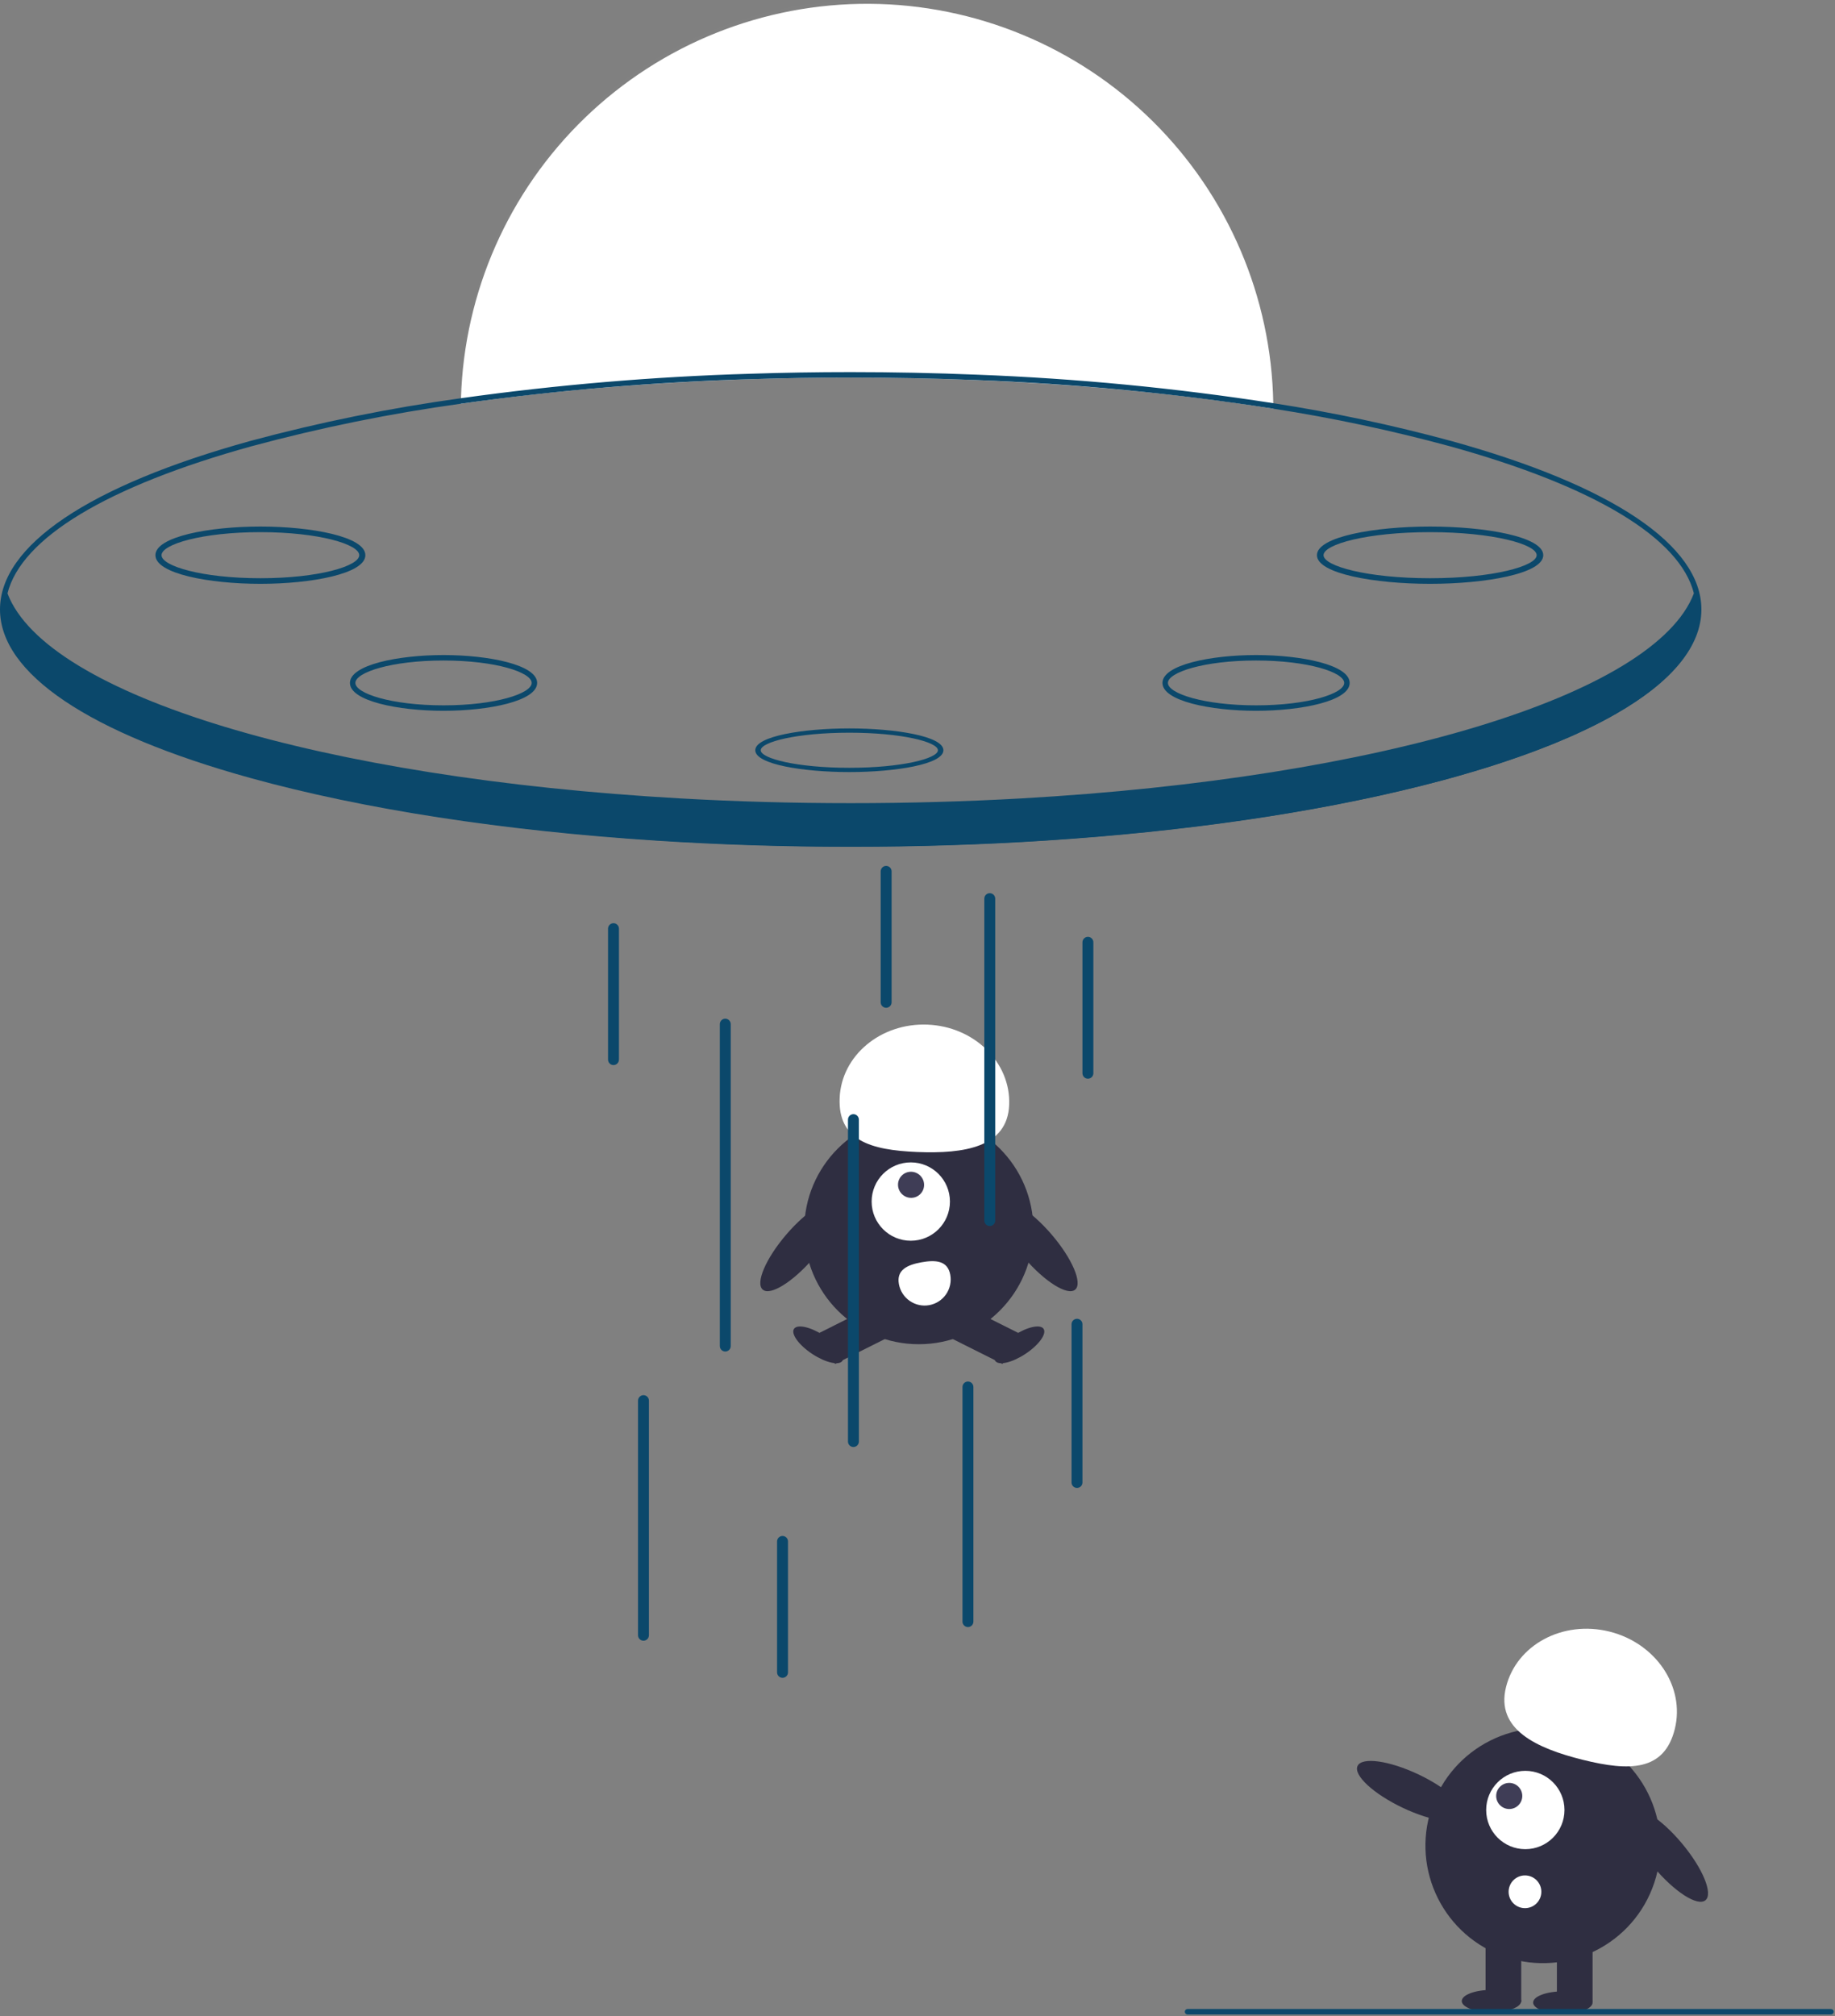

<svg width="673" height="739" viewBox="0 0 673 739" fill="none" xmlns="http://www.w3.org/2000/svg">
<rect x="0" y="0" width="673" height="739" fill="#808080" stroke="none"/>
<g id="undraw_Taken_re_yn20 1" clip-path="url(#clip0)">
<g id="UFO body">
<path id="Vector" d="M467 149.804C420.38 142.364 367.29 138.394 312 138.394C261.4 138.394 212.65 141.714 169.02 147.974C169.03 147.304 169.04 146.634 169.07 145.964C170.226 107.074 186.549 70.178 214.55 43.164C242.55 16.149 280.007 1.159 318.914 1.397C357.821 1.635 395.091 17.081 422.759 44.436C450.428 71.79 466.299 108.882 466.98 147.784C466.99 148.464 467 149.134 467 149.804Z" fill="white"/>
<g id="UFO BODY" opacity="0.1">
<path id="Vector_2" opacity="0.1" d="M337.55 1.341C316.857 -1.454 295.808 0.13 275.766 5.991C255.724 11.852 237.138 21.858 221.211 35.362C205.284 48.866 192.372 65.565 183.312 84.378C174.252 103.191 169.246 123.698 168.619 144.57C168.589 145.24 168.579 145.91 168.569 146.58C181.531 144.72 194.954 143.126 208.734 141.796C210.42 107.025 224.225 73.941 247.755 48.285C271.285 22.629 303.054 6.021 337.55 1.341V1.341Z" fill="white"/>
</g>
<g id="Vector_3" style="mix-blend-mode:color">
<path d="M532.18 161.624C510.72 155.806 488.953 151.186 466.98 147.784C430.966 142.203 394.658 138.714 358.24 137.334C343.07 136.714 327.62 136.394 312 136.394C299.62 136.394 287.34 136.594 275.23 136.994C239.706 138.044 204.266 141.038 169.07 145.964C143.016 149.552 117.214 154.782 91.82 161.624C32.61 177.994 3.05176e-05 199.934 3.05176e-05 223.394C3.05176e-05 246.854 32.61 268.794 91.82 285.164C133.46 296.684 184.8 304.534 240.74 308.134C263.83 309.634 287.7 310.394 312 310.394C336.38 310.394 360.33 309.624 383.49 308.124C434.4 304.834 481.5 298.024 520.92 288.124C521.13 288.064 521.33 288.014 521.54 287.964C524.2 287.304 526.82 286.614 529.41 285.924C530.34 285.664 531.26 285.414 532.18 285.164C532.232 285.143 532.285 285.126 532.34 285.114C533.22 284.874 534.09 284.624 534.96 284.384C536.7 283.884 538.42 283.394 540.11 282.884C540.19 282.864 540.26 282.844 540.33 282.824C541.8 282.384 543.24 281.944 544.67 281.504C545.84 281.134 547 280.774 548.15 280.404C548.99 280.134 549.82 279.864 550.64 279.594C551.24 279.394 551.83 279.204 552.41 279.004C553.2 278.744 553.99 278.474 554.77 278.204C555.1 278.094 555.43 277.984 555.75 277.864C556.5 277.614 557.23 277.354 557.96 277.094C558.75 276.814 559.54 276.524 560.32 276.244C560.97 276.014 561.62 275.774 562.26 275.534C562.8 275.324 563.33 275.124 563.87 274.924C565.34 274.374 566.78 273.804 568.2 273.244C568.91 272.954 569.62 272.674 570.32 272.384C571.01 272.104 571.71 271.814 572.39 271.524C573.51 271.054 574.61 270.584 575.69 270.114C576.21 269.874 576.74 269.644 577.25 269.424C577.64 269.244 578.02 269.074 578.41 268.894C578.69 268.774 578.97 268.644 579.24 268.514C580.25 268.054 581.25 267.584 582.23 267.114C585.99 265.314 589.5 263.474 592.76 261.594C613.21 249.884 624 236.894 624 223.394C624 199.934 591.39 177.994 532.18 161.624ZM531.64 283.244C489.95 294.774 438.47 302.624 382.38 306.194C359.57 307.644 335.99 308.394 312 308.394C288.09 308.394 264.59 307.654 241.85 306.204C185.67 302.644 134.11 294.794 92.36 283.244C34.09 267.124 2 245.874 2 223.394C2.003 221.408 2.252 219.429 2.74 217.504C7.84 197.224 39.21 178.244 92.36 163.544C117.562 156.755 143.166 151.555 169.02 147.974C204.428 143.02 240.082 140.016 275.82 138.974C287.74 138.584 299.8 138.391 312 138.394C327.41 138.394 342.65 138.704 357.63 139.304C394.26 140.672 430.779 144.178 467 149.804C488.783 153.191 510.363 157.778 531.64 163.544C584.78 178.244 616.14 197.214 621.25 217.484C621.746 219.415 621.998 221.4 622 223.394C622 245.874 589.91 267.124 531.64 283.244V283.244Z" fill="#0B486B"/>
</g>
<path id="Vector_4" d="M623.43 224.304C623.43 237.664 612.42 250.304 592.76 261.594C589.49 263.474 585.97 265.314 582.23 267.114C581.25 267.584 580.25 268.054 579.24 268.514C578.97 268.644 578.69 268.774 578.41 268.894C578.02 269.074 577.64 269.244 577.25 269.424C576.74 269.644 576.21 269.874 575.69 270.114C574.61 270.584 573.51 271.054 572.39 271.524C571.71 271.814 571.01 272.104 570.32 272.384C569.62 272.674 568.91 272.954 568.2 273.244C566.78 273.804 565.34 274.374 563.87 274.924C563.33 275.124 562.8 275.324 562.26 275.534C561.62 275.774 560.97 276.014 560.32 276.244C559.54 276.524 558.75 276.814 557.96 277.094C557.23 277.354 556.5 277.614 555.75 277.864C555.43 277.984 555.1 278.094 554.77 278.204C553.99 278.474 553.2 278.744 552.41 279.004C551.83 279.204 551.24 279.394 550.64 279.594C549.82 279.864 548.99 280.134 548.15 280.404C547 280.774 545.84 281.134 544.67 281.504C543.24 281.944 541.8 282.384 540.33 282.824C540.26 282.844 540.19 282.864 540.11 282.884C538.42 283.394 536.7 283.884 534.96 284.384C534.09 284.624 533.22 284.874 532.34 285.114C532.285 285.126 532.232 285.143 532.18 285.164C531.26 285.414 530.34 285.664 529.41 285.924C526.83 286.604 524.2 287.294 521.54 287.964C521.33 288.014 521.13 288.064 520.92 288.124C482.57 297.704 435.52 304.684 383.45 308.054C360.64 309.524 336.86 310.304 312.43 310.304C287.78 310.304 263.8 309.514 240.81 308.014C103.57 299.064 1.43 264.984 1.43 224.304C1.441 221.829 1.818 219.369 2.55 217.004C2.61 217.174 2.67 217.334 2.74 217.504C17.01 254.984 118.28 285.274 249.68 292.664C269.81 293.804 290.66 294.394 312 294.394C333.43 294.394 354.36 293.794 374.57 292.654C505.86 285.234 607.03 254.934 621.25 217.484C621.49 216.884 621.7 216.284 621.88 215.684C622.894 218.445 623.418 221.362 623.43 224.304V224.304Z" fill="#0B486B"/>
<path id="Vector_5" d="M95.5 214C76.836 214 57 210.32 57 203.5C57 196.68 76.836 193 95.5 193C114.164 193 134 196.68 134 203.5C134 210.32 114.164 214 95.5 214ZM95.5 195.055C74.133 195.055 59.243 199.506 59.243 203.5C59.243 207.494 74.133 211.945 95.5 211.945C116.867 211.945 131.757 207.494 131.757 203.5C131.757 199.506 116.867 195.055 95.5 195.055V195.055Z" fill="#0B486B"/>
<path id="Vector_6" d="M162.669 260.54C146.027 260.54 128.339 256.959 128.339 250.323C128.339 243.687 146.027 240.106 162.669 240.106C179.312 240.106 197 243.687 197 250.323C197 256.959 179.312 260.54 162.669 260.54ZM162.669 242.106C143.616 242.106 130.339 246.437 130.339 250.323C130.339 254.209 143.616 258.54 162.669 258.54C181.722 258.54 195 254.209 195 250.323C195 246.437 181.722 242.106 162.669 242.106V242.106Z" fill="#0B486B"/>
<path id="Vector_7" d="M524.5 214C504.382 214 483 210.32 483 203.5C483 196.68 504.382 193 524.5 193C544.618 193 566 196.68 566 203.5C566 210.32 544.618 214 524.5 214ZM524.5 195.055C501.468 195.055 485.418 199.506 485.418 203.5C485.418 207.494 501.468 211.945 524.5 211.945C547.532 211.945 563.582 207.494 563.582 203.5C563.582 199.506 547.532 195.055 524.5 195.055V195.055Z" fill="#0B486B"/>
<path id="Vector_8" d="M460.669 260.54C444.027 260.54 426.339 256.959 426.339 250.323C426.339 243.687 444.027 240.106 460.669 240.106C477.312 240.106 495 243.687 495 250.323C495 256.959 477.312 260.54 460.669 260.54ZM460.669 242.106C441.616 242.106 428.339 246.437 428.339 250.323C428.339 254.209 441.616 258.54 460.669 258.54C479.722 258.54 493 254.209 493 250.323C493 246.437 479.722 242.106 460.669 242.106V242.106Z" fill="#0B486B"/>
<path id="Vector_9" d="M311.5 283C294.775 283 277 280.196 277 275C277 269.804 294.775 267 311.5 267C328.225 267 346 269.804 346 275C346 280.196 328.225 283 311.5 283ZM311.5 268.566C292.353 268.566 279.01 271.957 279.01 275C279.01 278.043 292.353 281.434 311.5 281.434C330.647 281.434 343.99 278.043 343.99 275C343.99 271.957 330.647 268.566 311.5 268.566V268.566Z" fill="#0B486B"/>
</g>
<g id="Minion body Up">
<path id="Vector_10" d="M336.978 492.717C360.181 492.717 378.99 473.907 378.99 450.704C378.99 427.501 360.181 408.692 336.978 408.692C313.775 408.692 294.966 427.501 294.966 450.704C294.966 473.907 313.775 492.717 336.978 492.717Z" fill="#2F2E41"/>
<path id="Vector_11" d="M321.002 478.307L300.555 488.546L306.27 499.958L326.717 489.719L321.002 478.307Z" fill="#2F2E41"/>
<path id="Vector_12" d="M308.966 498.8C310.178 496.961 307.186 492.849 302.282 489.616C297.378 486.382 292.419 485.252 291.207 487.091C289.994 488.93 292.987 493.042 297.891 496.275C302.795 499.509 307.753 500.639 308.966 498.8Z" fill="#2F2E41"/>
<path id="Vector_13" d="M352.954 478.307L347.239 489.719L367.686 499.958L373.401 488.546L352.954 478.307Z" fill="#2F2E41"/>
<path id="Vector_14" d="M376.065 496.275C380.969 493.042 383.962 488.93 382.749 487.091C381.537 485.252 376.578 486.382 371.674 489.616C366.77 492.849 363.777 496.961 364.99 498.8C366.202 500.639 371.161 499.509 376.065 496.275Z" fill="#2F2E41"/>
<path id="Vector_15" d="M334.037 454.786C341.967 454.786 348.395 448.358 348.395 440.428C348.395 432.498 341.967 426.069 334.037 426.069C326.107 426.069 319.678 432.498 319.678 440.428C319.678 448.358 326.107 454.786 334.037 454.786Z" fill="white"/>
<path id="Vector_16" d="M337.529 437.675C339.391 435.814 339.38 432.785 337.505 430.911C335.631 429.036 332.602 429.026 330.741 430.887C328.88 432.748 328.89 435.777 330.765 437.651C332.64 439.526 335.668 439.536 337.529 437.675Z" fill="#3F3D56"/>
<path id="Vector_17" d="M370.12 404.999C370.752 389.446 357.347 376.272 340.179 375.574C323.011 374.877 308.582 386.92 307.95 402.474C307.318 418.028 319.252 421.561 336.42 422.259C353.587 422.956 369.488 420.553 370.12 404.999Z" fill="white"/>
<path id="Vector_18" d="M394.337 472.703C397.1 470.331 393.214 461.272 385.657 452.469C378.101 443.667 369.734 438.454 366.971 440.826C364.208 443.198 368.093 452.258 375.65 461.06C383.207 469.863 391.573 475.076 394.337 472.703Z" fill="#2F2E41"/>
<path id="Vector_19" d="M298.423 461.06C305.98 452.258 309.866 443.198 307.102 440.826C304.339 438.454 295.973 443.667 288.416 452.469C280.859 461.272 276.973 470.331 279.737 472.703C282.5 475.076 290.866 469.863 298.423 461.06Z" fill="#2F2E41"/>
<path id="Vector_20" d="M348.517 467.261C348.971 469.758 348.415 472.335 346.97 474.422C345.526 476.51 343.311 477.938 340.813 478.393C338.316 478.848 335.74 478.291 333.652 476.847C331.564 475.402 330.136 473.187 329.681 470.69L329.678 470.671C328.736 465.469 332.758 463.628 337.96 462.686C343.163 461.745 347.575 462.059 348.517 467.261Z" fill="white"/>
</g>
<g id="Lazers">
<path id="Vector_21" d="M266 495.394C265.47 495.394 264.961 495.183 264.586 494.808C264.211 494.433 264 493.924 264 493.394V375.394C264 374.864 264.211 374.355 264.586 373.98C264.961 373.605 265.47 373.394 266 373.394C266.53 373.394 267.039 373.605 267.414 373.98C267.789 374.355 268 374.864 268 375.394V493.394C268 493.924 267.789 494.433 267.414 494.808C267.039 495.183 266.53 495.394 266 495.394Z" fill="#0B486B"/>
<path id="Vector_22" d="M236 601.394C235.47 601.394 234.961 601.183 234.586 600.808C234.211 600.433 234 599.924 234 599.394V513.394C234 512.864 234.211 512.355 234.586 511.98C234.961 511.605 235.47 511.394 236 511.394C236.53 511.394 237.039 511.605 237.414 511.98C237.789 512.355 238 512.864 238 513.394V599.394C238 599.924 237.789 600.433 237.414 600.808C237.039 601.183 236.53 601.394 236 601.394V601.394Z" fill="#0B486B"/>
<path id="Vector_23" d="M313 530.394C312.47 530.394 311.961 530.183 311.586 529.808C311.211 529.433 311 528.924 311 528.394V410.394C311 409.864 311.211 409.355 311.586 408.98C311.961 408.605 312.47 408.394 313 408.394C313.53 408.394 314.039 408.605 314.414 408.98C314.789 409.355 315 409.864 315 410.394V528.394C315 528.924 314.789 529.433 314.414 529.808C314.039 530.183 313.53 530.394 313 530.394Z" fill="#0B486B"/>
<path id="Vector_24" d="M287 615C286.47 615 285.961 614.789 285.586 614.414C285.211 614.039 285 613.53 285 613V565C285 564.47 285.211 563.961 285.586 563.586C285.961 563.211 286.47 563 287 563C287.53 563 288.039 563.211 288.414 563.586C288.789 563.961 289 564.47 289 565V613C289 613.53 288.789 614.039 288.414 614.414C288.039 614.789 287.53 615 287 615V615Z" fill="#0B486B"/>
<path id="Vector_25" d="M325 369.394C324.47 369.394 323.961 369.183 323.586 368.808C323.211 368.433 323 367.924 323 367.394V319.394C323 318.864 323.211 318.355 323.586 317.98C323.961 317.605 324.47 317.394 325 317.394C325.53 317.394 326.039 317.605 326.414 317.98C326.789 318.355 327 318.864 327 319.394V367.394C327 367.924 326.789 368.433 326.414 368.808C326.039 369.183 325.53 369.394 325 369.394V369.394Z" fill="#0B486B"/>
<path id="Vector_26" d="M225 390.394C224.47 390.394 223.961 390.183 223.586 389.808C223.211 389.433 223 388.924 223 388.394V340.394C223 339.864 223.211 339.355 223.586 338.98C223.961 338.605 224.47 338.394 225 338.394C225.53 338.394 226.039 338.605 226.414 338.98C226.789 339.355 227 339.864 227 340.394V388.394C227 388.924 226.789 389.433 226.414 389.808C226.039 390.183 225.53 390.394 225 390.394V390.394Z" fill="#0B486B"/>
<path id="Vector_27" d="M399 395.394C398.47 395.394 397.961 395.183 397.586 394.808C397.211 394.433 397 393.924 397 393.394V345.394C397 344.864 397.211 344.355 397.586 343.98C397.961 343.605 398.47 343.394 399 343.394C399.53 343.394 400.039 343.605 400.414 343.98C400.789 344.355 401 344.864 401 345.394V393.394C401 393.924 400.789 394.433 400.414 394.808C400.039 395.183 399.53 395.394 399 395.394Z" fill="#0B486B"/>
<path id="Vector_28" d="M395 545.394C394.47 545.394 393.961 545.183 393.586 544.808C393.211 544.433 393 543.924 393 543.394V485.394C393 484.864 393.211 484.355 393.586 483.98C393.961 483.605 394.47 483.394 395 483.394C395.53 483.394 396.039 483.605 396.414 483.98C396.789 484.355 397 484.864 397 485.394V543.394C397 543.924 396.789 544.433 396.414 544.808C396.039 545.183 395.53 545.394 395 545.394Z" fill="#0B486B"/>
<path id="Vector_29" d="M355 596.394C354.47 596.394 353.961 596.183 353.586 595.808C353.211 595.433 353 594.924 353 594.394V508.394C353 507.864 353.211 507.355 353.586 506.98C353.961 506.605 354.47 506.394 355 506.394C355.53 506.394 356.039 506.605 356.414 506.98C356.789 507.355 357 507.864 357 508.394V594.394C357 594.924 356.789 595.433 356.414 595.808C356.039 596.183 355.53 596.394 355 596.394Z" fill="#0B486B"/>
<path id="Vector_30" d="M363 449.394C362.47 449.394 361.961 449.183 361.586 448.808C361.211 448.433 361 447.924 361 447.394V329.394C361 328.864 361.211 328.355 361.586 327.98C361.961 327.605 362.47 327.394 363 327.394C363.53 327.394 364.039 327.605 364.414 327.98C364.789 328.355 365 328.864 365 329.394V447.394C365 447.924 364.789 448.433 364.414 448.808C364.039 449.183 363.53 449.394 363 449.394Z" fill="#0B486B"/>
</g>
<g id="Minion Down">
<path id="Vector_31" d="M625.492 696.523C628.355 694.126 624.486 684.791 616.852 675.673C609.217 666.554 600.707 661.105 597.845 663.502C594.982 665.899 598.851 675.234 606.485 684.352C614.12 693.471 622.63 698.92 625.492 696.523Z" fill="#2F2E41"/>
<path id="Vector_32" d="M606.719 690.128C614.24 667.563 602.045 643.173 579.48 635.651C556.916 628.13 532.526 640.324 525.004 662.889C517.482 685.454 529.677 709.844 552.242 717.366C574.807 724.887 599.197 712.692 606.719 690.128Z" fill="#2F2E41"/>
<path id="Vector_33" d="M584.09 710.308H571.006V733.75H584.09V710.308Z" fill="#2F2E41"/>
<path id="Vector_34" d="M557.923 710.308H544.839V733.75H557.923V710.308Z" fill="#2F2E41"/>
<path id="Vector_35" d="M573.187 738.111C579.209 738.111 584.09 736.28 584.09 734.022C584.09 731.764 579.209 729.934 573.187 729.934C567.165 729.934 562.284 731.764 562.284 734.022C562.284 736.28 567.165 738.111 573.187 738.111Z" fill="#2F2E41"/>
<path id="Vector_36" d="M547.02 737.566C553.041 737.566 557.923 735.735 557.923 733.477C557.923 731.219 553.041 729.388 547.02 729.388C540.998 729.388 536.116 731.219 536.116 733.477C536.116 735.735 540.998 737.566 547.02 737.566Z" fill="#2F2E41"/>
<path id="Vector_37" d="M552.338 618.398C556.184 602.911 573.159 593.797 590.253 598.041C607.347 602.286 618.087 618.282 614.242 633.769C610.396 649.256 597.638 649.306 580.544 645.061C563.45 640.816 548.493 633.885 552.338 618.398Z" fill="white"/>
<path id="Vector_38" d="M536.809 665.753C538.409 662.379 530.995 655.513 520.25 650.417C509.505 645.321 499.497 643.924 497.897 647.297C496.297 650.67 503.711 657.536 514.456 662.633C525.202 667.729 535.21 669.126 536.809 665.753Z" fill="#2F2E41"/>
<path id="Vector_39" d="M559.423 677.806C567.353 677.806 573.781 671.377 573.781 663.447C573.781 655.517 567.353 649.088 559.423 649.088C551.493 649.088 545.064 655.517 545.064 663.447C545.064 671.377 551.493 677.806 559.423 677.806Z" fill="white"/>
<path id="Vector_40" d="M553.521 663.086C556.165 663.086 558.308 660.944 558.308 658.3C558.308 655.657 556.165 653.514 553.521 653.514C550.878 653.514 548.735 655.657 548.735 658.3C548.735 660.944 550.878 663.086 553.521 663.086Z" fill="#3F3D56"/>
<path id="Vector_41" d="M559.299 699.426C562.613 699.426 565.299 696.74 565.299 693.426C565.299 690.112 562.613 687.426 559.299 687.426C555.985 687.426 553.299 690.112 553.299 693.426C553.299 696.74 555.985 699.426 559.299 699.426Z" fill="white"/>
</g>
<path id="Ground" d="M671.531 738.394H435.531C435.266 738.394 435.012 738.289 434.824 738.101C434.637 737.914 434.531 737.659 434.531 737.394C434.531 737.129 434.637 736.874 434.824 736.687C435.012 736.499 435.266 736.394 435.531 736.394H671.531C671.797 736.394 672.051 736.499 672.239 736.687C672.426 736.874 672.531 737.129 672.531 737.394C672.531 737.659 672.426 737.914 672.239 738.101C672.051 738.289 671.797 738.394 671.531 738.394Z" fill="#0B486B"/>
</g>
<defs>
<clipPath id="clip0">
<rect width="672.531" height="738.394" fill="white"/>
</clipPath>
</defs>
</svg>
